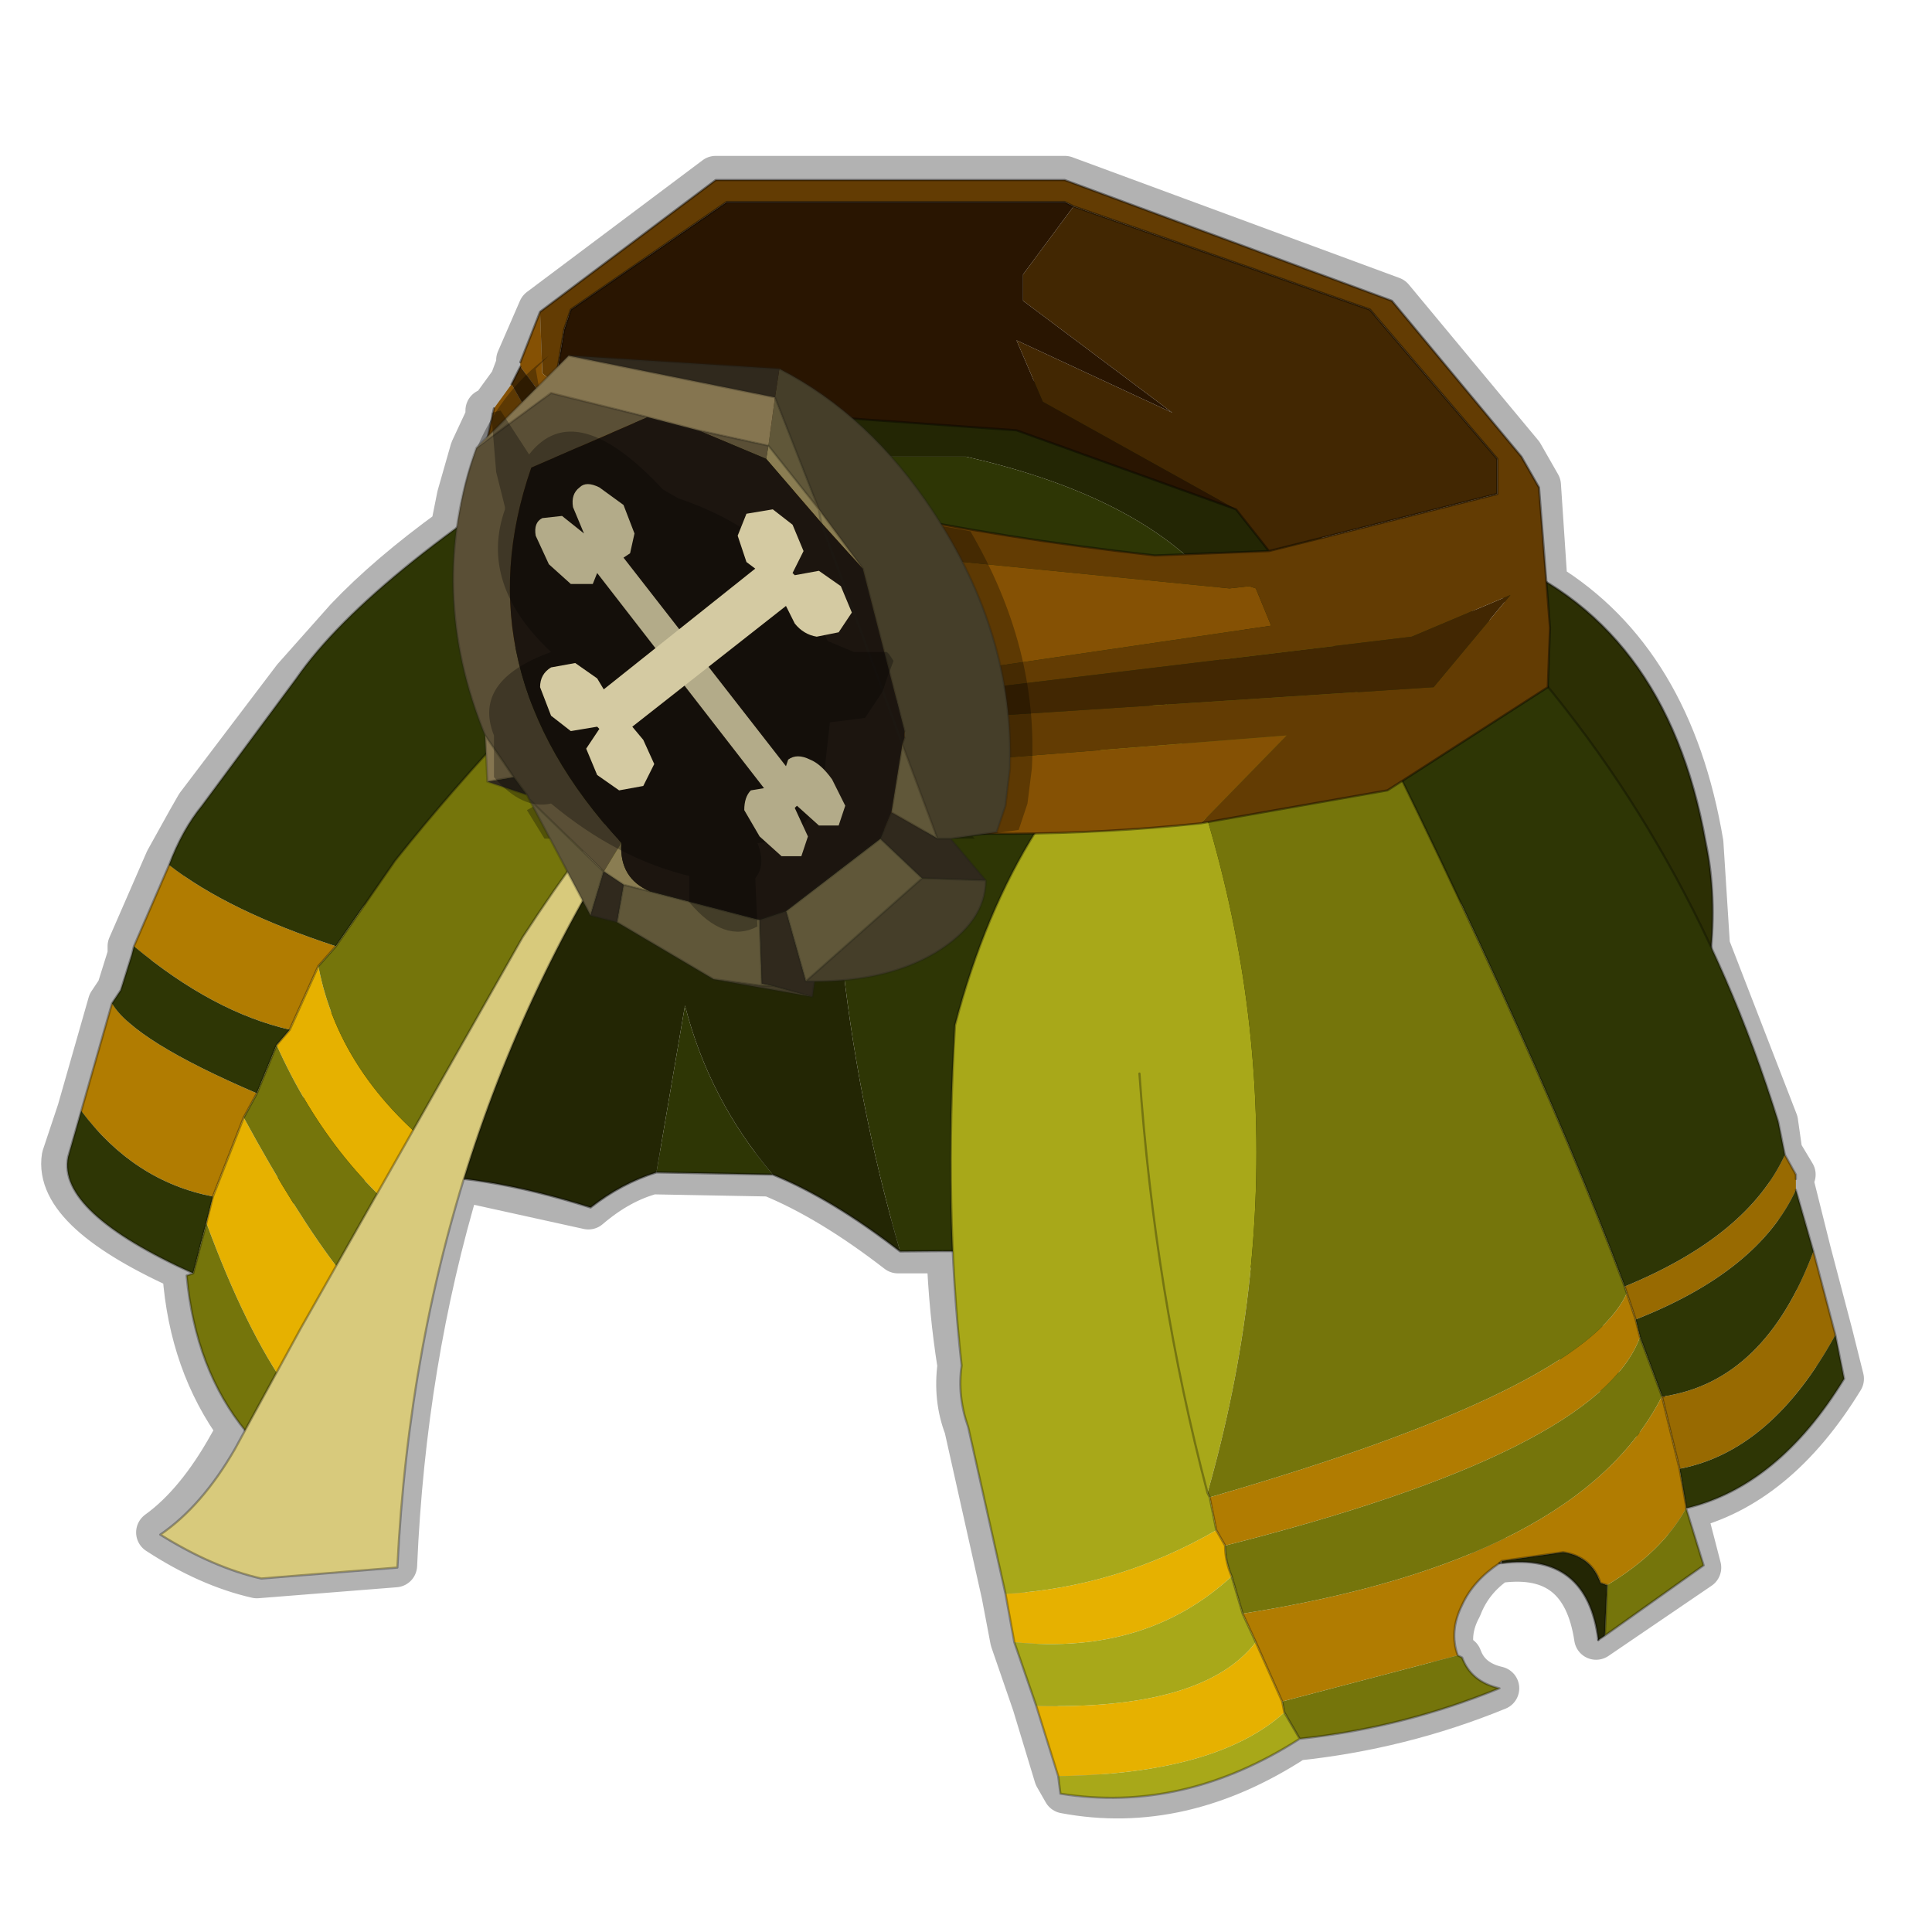 <?xml version="1.0" encoding="UTF-8" standalone="no"?>
<svg xmlns:xlink="http://www.w3.org/1999/xlink" height="440.0px" width="440.0px" xmlns="http://www.w3.org/2000/svg">
  <g transform="matrix(10.0, 0.0, 0.0, 10.0, 0.0, 0.0)">
    <use height="44.0" transform="matrix(1.0, 0.0, 0.0, 1.0, 0.0, 0.0)" width="44.0" xlink:href="#shape0"/>
  </g>
  <defs>
    <g id="shape0" transform="matrix(1.0, 0.0, 0.0, 1.0, 0.0, 0.0)">
      <path d="M44.0 44.0 L0.0 44.0 0.0 0.0 44.0 0.0 44.0 44.0" fill="#43adca" fill-opacity="0.0" fill-rule="evenodd" stroke="none"/>
      <path d="M2.5 22.85 L1.8 25.3 1.45 26.35 Q1.25 27.6 4.3 28.95 L4.2 29.0 Q4.35 31.05 5.45 32.55 L5.25 32.9 Q4.5 34.25 3.6 34.9 4.75 35.65 5.85 35.9 L9.0 35.65 Q9.2 31.0 10.45 26.85 L13.4 27.5 Q14.1 26.9 14.85 26.7 L17.55 26.75 Q18.9 27.3 20.45 28.5 L21.6 28.5 Q21.65 29.85 21.85 31.1 21.75 31.85 22.0 32.5 L22.85 36.3 23.05 37.35 23.55 38.8 24.05 40.45 24.25 40.8 Q26.9 41.3 29.5 39.6 31.9 39.35 34.1 38.45 33.45 38.3 33.25 37.75 L33.1 37.7 Q32.95 37.15 33.25 36.6 33.5 35.95 34.1 35.55 L34.15 35.5 34.15 35.55 Q36.05 35.3 36.35 37.3 L38.7 35.7 38.35 34.35 Q40.45 33.85 41.95 31.4 L41.7 30.4 41.2 28.5 40.85 27.1 40.8 26.9 40.85 26.75 40.55 26.25 40.45 25.55 38.9 21.55 38.75 19.2 Q38.05 15.05 35.2 13.3 L35.05 11.05 34.65 10.35 31.7 6.8 24.25 4.05 16.3 4.05 12.3 7.05 11.8 8.2 11.8 8.3 11.65 8.7 11.25 9.25 11.25 9.3 11.1 9.35 11.1 9.5 10.75 10.25 10.45 11.3 10.3 12.05 Q8.85 13.1 7.9 14.1 L6.7 15.45 4.5 18.35 4.3 18.7 3.8 19.6 2.95 21.55 2.95 21.75 2.7 22.55 2.5 22.85 Z" fill="none" stroke="#000000" stroke-linecap="round" stroke-linejoin="round" stroke-opacity="0.302" stroke-width="1.0"/>
      <path d="M14.95 26.7 L17.6 26.75 Q16.15 25.05 15.6 22.9 L14.95 26.7 M20.5 28.5 Q28.2 28.4 32.5 29.65 36.4 30.75 37.5 33.1 L35.5 27.35 33.7 22.3 31.9 15.0 29.75 11.75 28.9 17.4 Q29.25 12.05 22.0 10.4 L18.6 10.4 19.15 21.55 Q19.5 25.05 20.5 28.5" fill="#2e3605" fill-rule="evenodd" stroke="none"/>
      <path d="M29.75 11.75 Q26.65 10.1 19.65 6.85 L10.05 13.0 8.2 21.05 6.0 27.85 Q8.4 25.9 13.45 27.5 14.15 26.95 14.95 26.7 L15.6 22.9 Q16.15 25.05 17.6 26.75 18.95 27.3 20.5 28.5 19.5 25.05 19.15 21.55 L18.6 10.4 22.0 10.4 Q29.25 12.05 28.9 17.4 L29.75 11.75" fill="#232604" fill-rule="evenodd" stroke="none"/>
      <path d="M38.95 21.85 L38.95 21.8 Q39.1 20.4 38.85 19.2 37.95 14.1 33.85 12.6 L38.05 23.6 38.95 21.85" fill="#2c2f04" fill-rule="evenodd" stroke="none"/>
      <path d="M29.75 11.75 Q26.65 10.1 19.65 6.85 L10.05 13.0 8.2 21.05 6.0 27.85 Q8.4 25.9 13.45 27.5 14.15 26.95 14.95 26.7 L17.6 26.75 Q18.95 27.3 20.5 28.5 28.2 28.4 32.5 29.65 36.4 30.75 37.5 33.1 L35.5 27.35 M31.9 15.0 L29.75 11.75 M38.95 21.85 L38.05 23.6 33.85 12.6 Q37.95 14.1 38.85 19.2 39.1 20.4 38.95 21.8 L38.95 21.85 M37.5 30.15 L37.95 31.15 38.05 32.35" fill="none" stroke="#000000" stroke-linecap="round" stroke-linejoin="round" stroke-opacity="0.4" stroke-width="0.05"/>
      <path d="M7.65 21.55 Q5.2 20.75 3.85 19.7 L3.05 21.55 Q4.85 23.05 6.6 23.45 L7.25 22.0 7.65 21.55 M2.55 22.85 L1.85 25.3 Q3.05 26.9 4.85 27.25 L5.55 25.45 5.85 24.9 Q3.05 23.7 2.55 22.85" fill="#b17c01" fill-rule="evenodd" stroke="none"/>
      <path d="M8.65 33.4 Q8.95 31.85 9.4 30.4 8.0 29.95 5.55 25.45 L4.85 27.25 4.7 27.85 Q6.5 32.75 8.65 33.4 M9.95 28.3 L10.4 26.55 Q7.75 24.65 7.25 22.0 L6.6 23.45 6.3 23.8 Q7.6 26.7 9.95 28.3" fill="#e6b100" fill-rule="evenodd" stroke="none"/>
      <path d="M14.0 9.65 Q8.45 13.0 6.75 15.45 L4.6 18.35 Q4.15 18.9 3.85 19.7 5.2 20.75 7.65 21.55 L9.0 19.6 Q11.55 16.4 15.4 12.8 L14.0 9.65 M3.05 21.55 L3.0 21.75 2.75 22.55 2.55 22.85 Q3.05 23.7 5.85 24.9 L6.3 23.8 6.6 23.45 Q4.85 23.05 3.05 21.55 M1.85 25.3 L1.55 26.35 Q1.3 27.6 4.4 29.0 L4.7 27.85 4.85 27.25 Q3.05 26.9 1.85 25.3" fill="#2e3605" fill-rule="evenodd" stroke="none"/>
      <path d="M15.4 12.8 Q11.55 16.4 9.0 19.6 L7.65 21.55 7.25 22.0 Q7.75 24.65 10.4 26.55 L10.95 25.25 12.8 21.25 13.0 20.95 13.05 20.85 Q14.2 19.1 15.75 17.45 L15.4 12.8 M4.4 29.0 L4.25 29.05 Q4.45 31.2 5.6 32.6 6.65 34.15 8.35 35.1 L8.55 33.65 8.65 33.4 Q6.5 32.75 4.7 27.85 L4.4 29.0 M9.4 30.4 L9.95 28.3 Q7.6 26.7 6.3 23.8 L5.85 24.9 5.55 25.45 Q8.0 29.95 9.4 30.4" fill="#75750b" fill-rule="evenodd" stroke="none"/>
      <path d="M3.85 19.7 Q4.15 18.9 4.6 18.35 L6.75 15.45 Q8.45 13.0 14.0 9.65 M15.4 12.8 Q11.55 16.4 9.0 19.6 L7.65 21.55 M3.85 19.7 L3.05 21.55 3.0 21.75 2.75 22.55 2.55 22.85 1.85 25.3 1.55 26.35 Q1.3 27.6 4.4 29.0 L4.25 29.05 Q4.45 31.2 5.6 32.6 6.65 34.15 8.35 35.1 L8.55 33.65 8.65 33.4 Q8.95 31.85 9.4 30.4 L9.95 28.3 10.4 26.55 10.95 25.25 12.8 21.25 13.0 20.95 M13.05 20.85 Q14.2 19.1 15.75 17.45 M4.85 27.25 L4.7 27.85 4.4 29.0 M6.6 23.45 L7.25 22.0 7.65 21.55 M6.3 23.8 L5.85 24.9 5.55 25.45 4.85 27.25 M6.6 23.45 L6.3 23.8" fill="none" stroke="#000000" stroke-linecap="round" stroke-linejoin="round" stroke-opacity="0.302" stroke-width="0.05"/>
      <path d="M22.9 36.3 L23.1 37.4 Q26.1 37.7 28.05 35.9 27.9 35.55 27.9 35.2 L27.7 34.85 Q25.45 36.15 22.9 36.3 M23.6 38.85 L24.1 40.45 Q27.7 40.4 29.25 39.0 L29.2 38.75 28.6 37.4 Q27.4 38.95 23.6 38.85" fill="#e6b100" fill-rule="evenodd" stroke="none"/>
      <path d="M33.2 37.7 Q33.0 37.15 33.3 36.55 33.55 36.0 34.15 35.6 L34.2 35.55 35.6 35.35 Q36.25 35.45 36.45 36.05 L36.6 36.1 Q37.85 35.35 38.4 34.35 L38.4 34.3 38.25 33.45 37.85 31.8 Q35.95 35.55 28.3 36.75 L28.6 37.4 29.2 38.75 33.2 37.7 M27.7 34.85 L27.9 35.2 Q36.4 33.05 37.35 30.45 L37.25 30.05 37.05 29.45 Q36.05 31.65 27.55 34.1 L27.7 34.85" fill="#b17c01" fill-rule="evenodd" stroke="none"/>
      <path d="M40.65 26.3 Q39.8 28.15 37.0 29.3 L37.05 29.45 37.25 30.05 Q40.05 28.95 40.9 27.1 L40.9 26.85 40.9 26.75 40.65 26.3 M41.8 30.4 L41.3 28.5 Q40.2 31.45 37.9 31.8 L37.85 31.8 38.25 33.45 Q40.35 33.05 41.8 30.4" fill="#986a01" fill-rule="evenodd" stroke="none"/>
      <path d="M26.5 15.85 Q23.1 18.2 21.75 23.35 21.5 27.5 21.9 31.1 21.8 31.8 22.05 32.5 L22.9 36.3 Q25.45 36.15 27.7 34.85 L27.55 34.1 27.5 34.0 Q30.15 24.7 26.5 15.85 M23.1 37.4 L23.6 38.85 Q27.4 38.95 28.6 37.4 L28.3 36.75 28.05 35.9 Q26.1 37.7 23.1 37.4 M24.1 40.45 L24.15 40.85 Q26.95 41.3 29.6 39.6 L29.25 39.0 Q27.7 40.4 24.1 40.45 M25.95 24.45 Q26.3 29.45 27.5 34.0 26.3 29.45 25.95 24.45" fill="#a8a819" fill-rule="evenodd" stroke="none"/>
      <path d="M37.0 29.3 Q34.75 23.25 30.15 14.2 27.95 14.7 26.5 15.85 30.15 24.7 27.5 34.0 L27.55 34.1 Q36.05 31.65 37.05 29.45 L37.0 29.3 M29.6 39.6 Q31.95 39.35 34.15 38.45 33.5 38.3 33.3 37.75 L33.2 37.7 29.2 38.75 29.25 39.0 29.6 39.6 M36.55 37.25 L38.8 35.65 38.4 34.35 Q37.85 35.35 36.6 36.1 L36.55 37.25 M27.9 35.2 Q27.9 35.55 28.05 35.9 L28.3 36.75 Q35.95 35.55 37.85 31.8 L37.35 30.45 Q36.4 33.05 27.9 35.2" fill="#75750b" fill-rule="evenodd" stroke="none"/>
      <path d="M40.65 26.3 L40.5 25.55 Q38.4 18.75 33.7 13.9 L30.15 14.2 Q34.75 23.25 37.0 29.3 39.8 28.15 40.65 26.3 M38.4 34.35 Q40.5 33.85 42.0 31.4 L41.8 30.4 Q40.35 33.05 38.25 33.45 L38.4 34.3 38.4 34.35 M41.3 28.5 L40.9 27.1 Q40.05 28.95 37.25 30.05 L37.35 30.45 37.85 31.8 37.9 31.8 Q40.2 31.45 41.3 28.5" fill="#2e3605" fill-rule="evenodd" stroke="none"/>
      <path d="M34.2 35.6 Q36.15 35.35 36.4 37.35 L36.55 37.25 36.6 36.1 36.45 36.05 Q36.25 35.45 35.6 35.35 L34.2 35.55 34.2 35.6" fill="#232604" fill-rule="evenodd" stroke="none"/>
      <path d="M30.15 14.2 L33.7 13.9 Q38.4 18.75 40.5 25.55 L40.65 26.3 M37.0 29.3 Q34.75 23.25 30.15 14.2 27.95 14.7 26.5 15.85 23.1 18.2 21.75 23.35 21.5 27.5 21.9 31.1 21.8 31.8 22.05 32.5 L22.9 36.3 23.1 37.4 23.6 38.85 24.1 40.45 24.15 40.85 Q26.95 41.3 29.6 39.6 31.95 39.35 34.15 38.45 33.5 38.3 33.3 37.75 L33.2 37.7 Q33.0 37.15 33.3 36.55 33.55 36.0 34.15 35.6 L34.2 35.55 35.6 35.35 Q36.25 35.45 36.45 36.05 L36.6 36.1 36.55 37.25 38.8 35.65 38.4 34.35 Q40.5 33.85 42.0 31.4 L41.8 30.4 41.3 28.5 40.9 27.1 M36.4 37.35 L36.55 37.25 M40.9 26.85 L40.9 26.75 40.65 26.3 M27.9 35.2 Q27.9 35.55 28.05 35.9 M27.7 34.85 L27.9 35.2 M37.35 30.45 L37.85 31.8 37.9 31.8 M28.3 36.75 L28.05 35.9 M27.55 34.1 L27.5 34.0 Q26.3 29.45 25.95 24.45 M27.7 34.85 L27.55 34.1 M37.05 29.45 L37.25 30.05 37.35 30.45 M37.05 29.45 L37.0 29.3 M38.25 33.45 L37.85 31.8 M38.4 34.35 L38.4 34.3 38.25 33.45 M29.2 38.75 L28.6 37.4 28.3 36.75 M29.25 39.0 L29.6 39.6 M29.2 38.75 L29.25 39.0" fill="none" stroke="#000000" stroke-linecap="round" stroke-linejoin="round" stroke-opacity="0.302" stroke-width="0.05"/>
      <path d="M34.15 35.6 L34.2 35.6 Q36.15 35.35 36.4 37.35" fill="none" stroke="#000000" stroke-linecap="round" stroke-linejoin="round" stroke-opacity="0.4" stroke-width="0.05"/>
      <path d="M17.1 13.35 L17.1 13.4 17.4 13.5 17.1 13.35" fill="#a08966" fill-rule="evenodd" stroke="none"/>
      <path d="M11.65 8.75 L11.25 9.3 10.9 10.9 10.75 13.45 Q11.65 15.1 13.9 16.25 L18.6 18.8 Q23.1 19.2 27.35 18.75 L29.3 16.75 22.3 17.3 15.5 14.9 19.4 16.05 21.35 15.8 21.45 15.35 28.95 14.25 28.6 13.4 28.45 13.35 28.0 13.4 21.95 12.8 14.7 10.5 12.35 8.5 12.3 7.1 11.85 8.25 11.85 8.35 13.65 10.75 16.55 12.5 17.1 13.35 13.1 11.3 11.65 8.75 M17.1 13.35 L17.4 13.5 17.1 13.4 17.1 13.35" fill="#855104" fill-rule="evenodd" stroke="none"/>
      <path d="M27.35 18.75 L31.6 18.0 35.25 15.65 35.3 14.3 35.05 11.1 34.65 10.4 31.7 6.85 24.25 4.1 16.3 4.1 12.3 7.1 12.35 8.5 14.7 10.5 21.95 12.8 28.0 13.4 28.45 13.35 28.6 13.4 28.95 14.25 21.45 15.35 21.35 15.8 32.15 14.5 34.4 13.55 32.65 15.65 21.9 16.35 19.4 16.05 15.5 14.9 22.3 17.3 29.3 16.75 27.35 18.75 M15.65 10.3 Q14.8 9.85 14.1 9.4 L12.7 8.4 12.85 7.5 13.0 7.05 16.55 4.6 24.25 4.6 24.45 4.7 31.2 7.05 34.1 10.45 34.1 11.25 28.9 12.55 26.3 12.65 Q19.2 11.85 15.65 10.3" fill="#633c03" fill-rule="evenodd" stroke="none"/>
      <path d="M11.85 8.35 L11.65 8.75 13.1 11.3 17.1 13.35 16.55 12.5 13.65 10.75 11.85 8.35 M21.35 15.8 L19.4 16.05 21.9 16.35 32.65 15.65 34.4 13.55 32.15 14.5 21.35 15.8 M24.45 4.7 L23.3 6.25 23.3 6.85 26.7 9.4 23.15 7.75 23.75 9.15 28.15 11.6 28.9 12.55 34.1 11.25 34.1 10.45 31.2 7.05 24.45 4.7" fill="#422702" fill-rule="evenodd" stroke="none"/>
      <path d="M24.45 4.7 L24.25 4.6 16.55 4.6 13.0 7.05 12.85 7.5 12.7 8.4 14.1 9.4 Q14.8 9.85 15.65 10.3 L18.95 9.5 23.15 9.8 28.15 11.6 23.75 9.15 23.15 7.75 26.7 9.4 23.3 6.85 23.3 6.25 24.45 4.7" fill="#291501" fill-rule="evenodd" stroke="none"/>
      <path d="M11.85 8.35 L11.65 8.75 M11.25 9.3 L10.9 10.9 10.75 13.45 Q11.65 15.1 13.9 16.25 L18.6 18.8 Q23.1 19.2 27.35 18.75 L31.6 18.0 35.25 15.65 35.3 14.3 35.05 11.1 34.65 10.4 31.7 6.85 24.25 4.1 16.3 4.1 12.3 7.1 11.85 8.25 M15.65 10.3 Q14.8 9.85 14.1 9.4 L12.7 8.4 12.85 7.5 13.0 7.05 16.55 4.6 24.25 4.6 24.45 4.7 M28.15 11.6 L23.15 9.8 18.95 9.5 15.65 10.3 Q19.2 11.85 26.3 12.65 L28.9 12.55 34.1 11.25 34.1 10.45 31.2 7.05 24.45 4.7 M28.15 11.6 L28.9 12.55" fill="none" stroke="#000000" stroke-linecap="round" stroke-linejoin="round" stroke-opacity="0.4" stroke-width="0.05"/>
      <path d="M14.35 18.1 Q13.4 19.05 11.9 21.35 L6.85 30.25 5.35 33.0 Q4.6 34.3 3.65 34.95 4.85 35.7 5.95 35.95 L9.05 35.7 Q9.55 25.45 15.15 17.55 L14.35 18.1" fill="#d8ca7c" fill-rule="evenodd" stroke="none"/>
      <path d="M14.35 18.1 Q13.4 19.05 11.9 21.35 L6.85 30.25 5.35 33.0 Q4.6 34.3 3.65 34.95 4.85 35.7 5.95 35.95 L9.05 35.7 Q9.55 25.45 15.15 17.55 L14.35 18.1 Z" fill="none" stroke="#000000" stroke-linecap="round" stroke-linejoin="round" stroke-opacity="0.302" stroke-width="0.05"/>
      <path d="M12.85 12.1 L12.2 8.4 12.5 8.1 Q11.35 8.95 10.8 10.35 10.4 11.35 10.4 12.8 10.35 15.3 11.6 17.6 L11.65 17.8 12.5 18.1 12.55 18.15 12.0 18.45 12.4 19.1 22.2 19.1 22.15 19.05 23.2 18.9 23.4 18.3 23.5 17.5 Q23.65 14.75 22.1 12.1 17.45 11.2 12.85 12.1" fill="#000000" fill-opacity="0.302" fill-rule="evenodd" stroke="none"/>
      <path d="M17.65 9.05 L18.65 11.6 19.65 12.95 20.6 16.65 20.6 16.8 20.55 16.95 21.35 19.1 21.65 19.1 22.7 18.95 22.9 18.35 23.0 17.5 Q23.1 14.45 21.25 11.65 19.8 9.45 17.75 8.4 L17.65 9.05 M16.25 22.3 L18.5 22.7 17.6 22.45 17.35 22.45 16.25 22.3 M18.55 22.35 Q20.2 22.35 21.3 21.7 22.45 21.0 22.45 20.05 L21.0 20.0 18.35 22.35 18.55 22.35" fill="#453e29" fill-rule="evenodd" stroke="none"/>
      <path d="M17.65 9.05 L17.5 10.15 18.65 11.6 17.65 9.05 M21.35 19.1 L20.55 16.95 20.3 18.5 21.35 19.1 M20.05 19.1 L17.9 20.75 18.35 22.35 21.0 20.0 20.05 19.1 M17.3 20.95 L14.8 20.3 14.2 20.15 14.05 21.0 16.25 22.3 17.35 22.45 17.6 22.45 17.35 22.4 17.3 20.95 M13.45 20.85 L13.75 19.85 12.05 18.2 13.45 20.85 M17.35 22.45 L17.35 22.4 17.35 22.45" fill="#605739" fill-rule="evenodd" stroke="none"/>
      <path d="M18.65 11.6 L17.5 10.15 17.45 10.45 18.7 11.9 19.65 12.95 18.65 11.6 18.7 11.9 18.65 11.6 M14.8 20.3 Q14.1 20.0 14.15 19.2 L13.75 19.85 14.2 20.15 14.8 20.3" fill="#8a7d52" fill-rule="evenodd" stroke="none"/>
      <path d="M12.95 8.1 L17.65 9.05 17.75 8.4 12.95 8.1 M21.65 19.1 L21.35 19.1 20.3 18.5 20.05 19.1 21.0 20.0 22.45 20.05 21.65 19.1 M17.9 20.75 L17.3 20.95 17.35 22.4 17.6 22.45 18.5 22.7 18.55 22.35 18.35 22.35 17.9 20.75 M14.2 20.15 L13.75 19.85 13.45 20.85 14.05 21.0 14.2 20.15 M11.7 17.7 L11.1 17.8 12.0 18.1 11.7 17.7" fill="#30291d" fill-rule="evenodd" stroke="none"/>
      <path d="M17.5 10.15 L15.9 9.8 17.45 10.45 17.5 10.15 M14.75 9.5 L12.55 8.95 10.85 10.2 Q9.7 13.45 11.05 16.75 L11.7 17.7 12.0 18.1 12.05 18.2 13.75 19.85 14.15 19.2 Q10.5 15.25 12.1 10.65 L14.75 9.5" fill="#5a4f36" fill-rule="evenodd" stroke="none"/>
      <path d="M15.9 9.8 L14.75 9.5 12.1 10.65 Q10.5 15.25 14.15 19.2 14.1 20.0 14.8 20.3 L17.3 20.95 17.9 20.75 20.05 19.1 20.3 18.5 20.55 16.95 20.6 16.8 20.6 16.65 19.65 12.95 18.7 11.9 17.45 10.45 15.9 9.8 M20.55 16.95 L18.7 11.9 20.55 16.95" fill="#1c150f" fill-rule="evenodd" stroke="none"/>
      <path d="M17.5 10.15 L17.65 9.05 12.95 8.1 10.85 10.2 12.55 8.95 14.75 9.5 15.9 9.8 17.5 10.15 M11.1 17.8 L11.7 17.7 11.05 16.75 11.1 17.8" fill="#857550" fill-rule="evenodd" stroke="none"/>
      <path d="M17.65 9.05 L18.65 11.6 17.5 10.15 15.9 9.8 14.75 9.5 12.55 8.95 10.85 10.2 12.95 8.1 17.65 9.05 M17.75 8.4 Q19.8 9.45 21.25 11.65 23.1 14.45 23.0 17.5 L22.9 18.35 22.7 18.95 21.65 19.1 21.35 19.1 20.55 16.95 20.6 16.8 M20.6 16.65 L19.65 12.95 18.65 11.6 18.7 11.9 20.55 16.95 20.3 18.5 20.05 19.1 17.9 20.75 17.3 20.95 14.8 20.3 M12.95 8.1 L17.75 8.4 M14.2 20.15 L13.75 19.85 13.45 20.85 12.05 18.2 13.75 19.85 M13.45 20.85 L14.05 21.0 16.25 22.3 18.5 22.7 18.55 22.35 Q20.2 22.35 21.3 21.7 22.45 21.0 22.45 20.05 L21.65 19.1 M14.2 20.15 L14.8 20.3 M14.05 21.0 L14.2 20.15 M11.7 17.7 L11.1 17.8 11.05 16.75 11.7 17.7 12.0 18.1 11.1 17.8 M12.05 18.2 L12.0 18.1 M21.0 20.0 L20.05 19.1 M21.35 19.1 L20.3 18.5 M17.35 22.4 L17.35 22.45 16.25 22.3 M17.35 22.45 L17.6 22.45 18.5 22.7 M17.6 22.45 L17.35 22.4 17.3 20.95 M18.35 22.35 L18.55 22.35 M18.35 22.35 L21.0 20.0 22.45 20.05 M17.9 20.75 L18.35 22.35 M11.05 16.75 Q9.7 13.45 10.85 10.2" fill="none" stroke="#1f1d18" stroke-linecap="round" stroke-linejoin="round" stroke-opacity="0.251" stroke-width="0.05"/>
      <path d="M15.45 11.35 L15.1 11.15 Q13.1 9.0 12.05 10.35 L11.4 9.35 11.2 9.4 11.2 9.55 11.3 10.75 11.5 11.55 11.5 11.6 Q10.9 13.3 12.55 14.85 10.75 15.5 11.25 16.75 L11.25 17.7 Q11.9 18.45 12.55 18.3 14.05 19.55 15.7 19.95 L15.7 20.55 Q16.5 21.5 17.25 21.1 L17.2 20.0 Q17.45 19.7 17.25 19.2 18.7 19.1 18.8 17.35 L18.9 16.45 19.7 16.35 20.1 15.75 20.2 15.45 20.35 15.05 20.25 14.9 20.2 14.85 19.45 14.85 18.85 14.6 18.65 14.15 Q17.95 12.2 15.45 11.35" fill="#000000" fill-opacity="0.302" fill-rule="evenodd" stroke="none"/>
      <path d="M13.65 11.1 Q13.35 10.95 13.2 11.1 13.0 11.25 13.05 11.55 L13.3 12.15 12.8 11.75 12.35 11.8 Q12.15 11.9 12.2 12.2 L12.5 12.85 13.0 13.3 13.5 13.3 13.6 13.05 17.4 17.95 17.1 18.0 Q16.95 18.15 16.95 18.45 L17.3 19.05 17.8 19.5 18.25 19.5 18.4 19.05 18.1 18.4 18.15 18.35 18.65 18.8 19.1 18.8 19.25 18.35 18.95 17.75 Q18.7 17.4 18.45 17.3 18.15 17.15 17.95 17.3 L17.9 17.45 14.2 12.7 14.35 12.6 14.45 12.15 14.2 11.5 13.65 11.1" fill="#b3ab89" fill-rule="evenodd" stroke="none"/>
      <path d="M12.3 15.65 L12.55 16.3 13.0 16.65 13.6 16.55 13.65 16.6 13.35 17.05 13.6 17.65 14.1 18.0 14.65 17.9 14.9 17.4 14.65 16.85 14.4 16.55 17.9 13.8 18.1 14.2 Q18.3 14.45 18.6 14.5 L19.1 14.4 19.4 13.95 19.15 13.35 18.65 13.0 18.1 13.1 18.05 13.05 18.3 12.55 18.05 11.95 17.6 11.6 17.0 11.7 16.8 12.2 17.0 12.8 17.2 12.95 13.75 15.7 13.6 15.45 13.1 15.1 12.55 15.2 Q12.3 15.35 12.3 15.65" fill="#d4caa2" fill-rule="evenodd" stroke="none"/>
    </g>
  </defs>
</svg>
